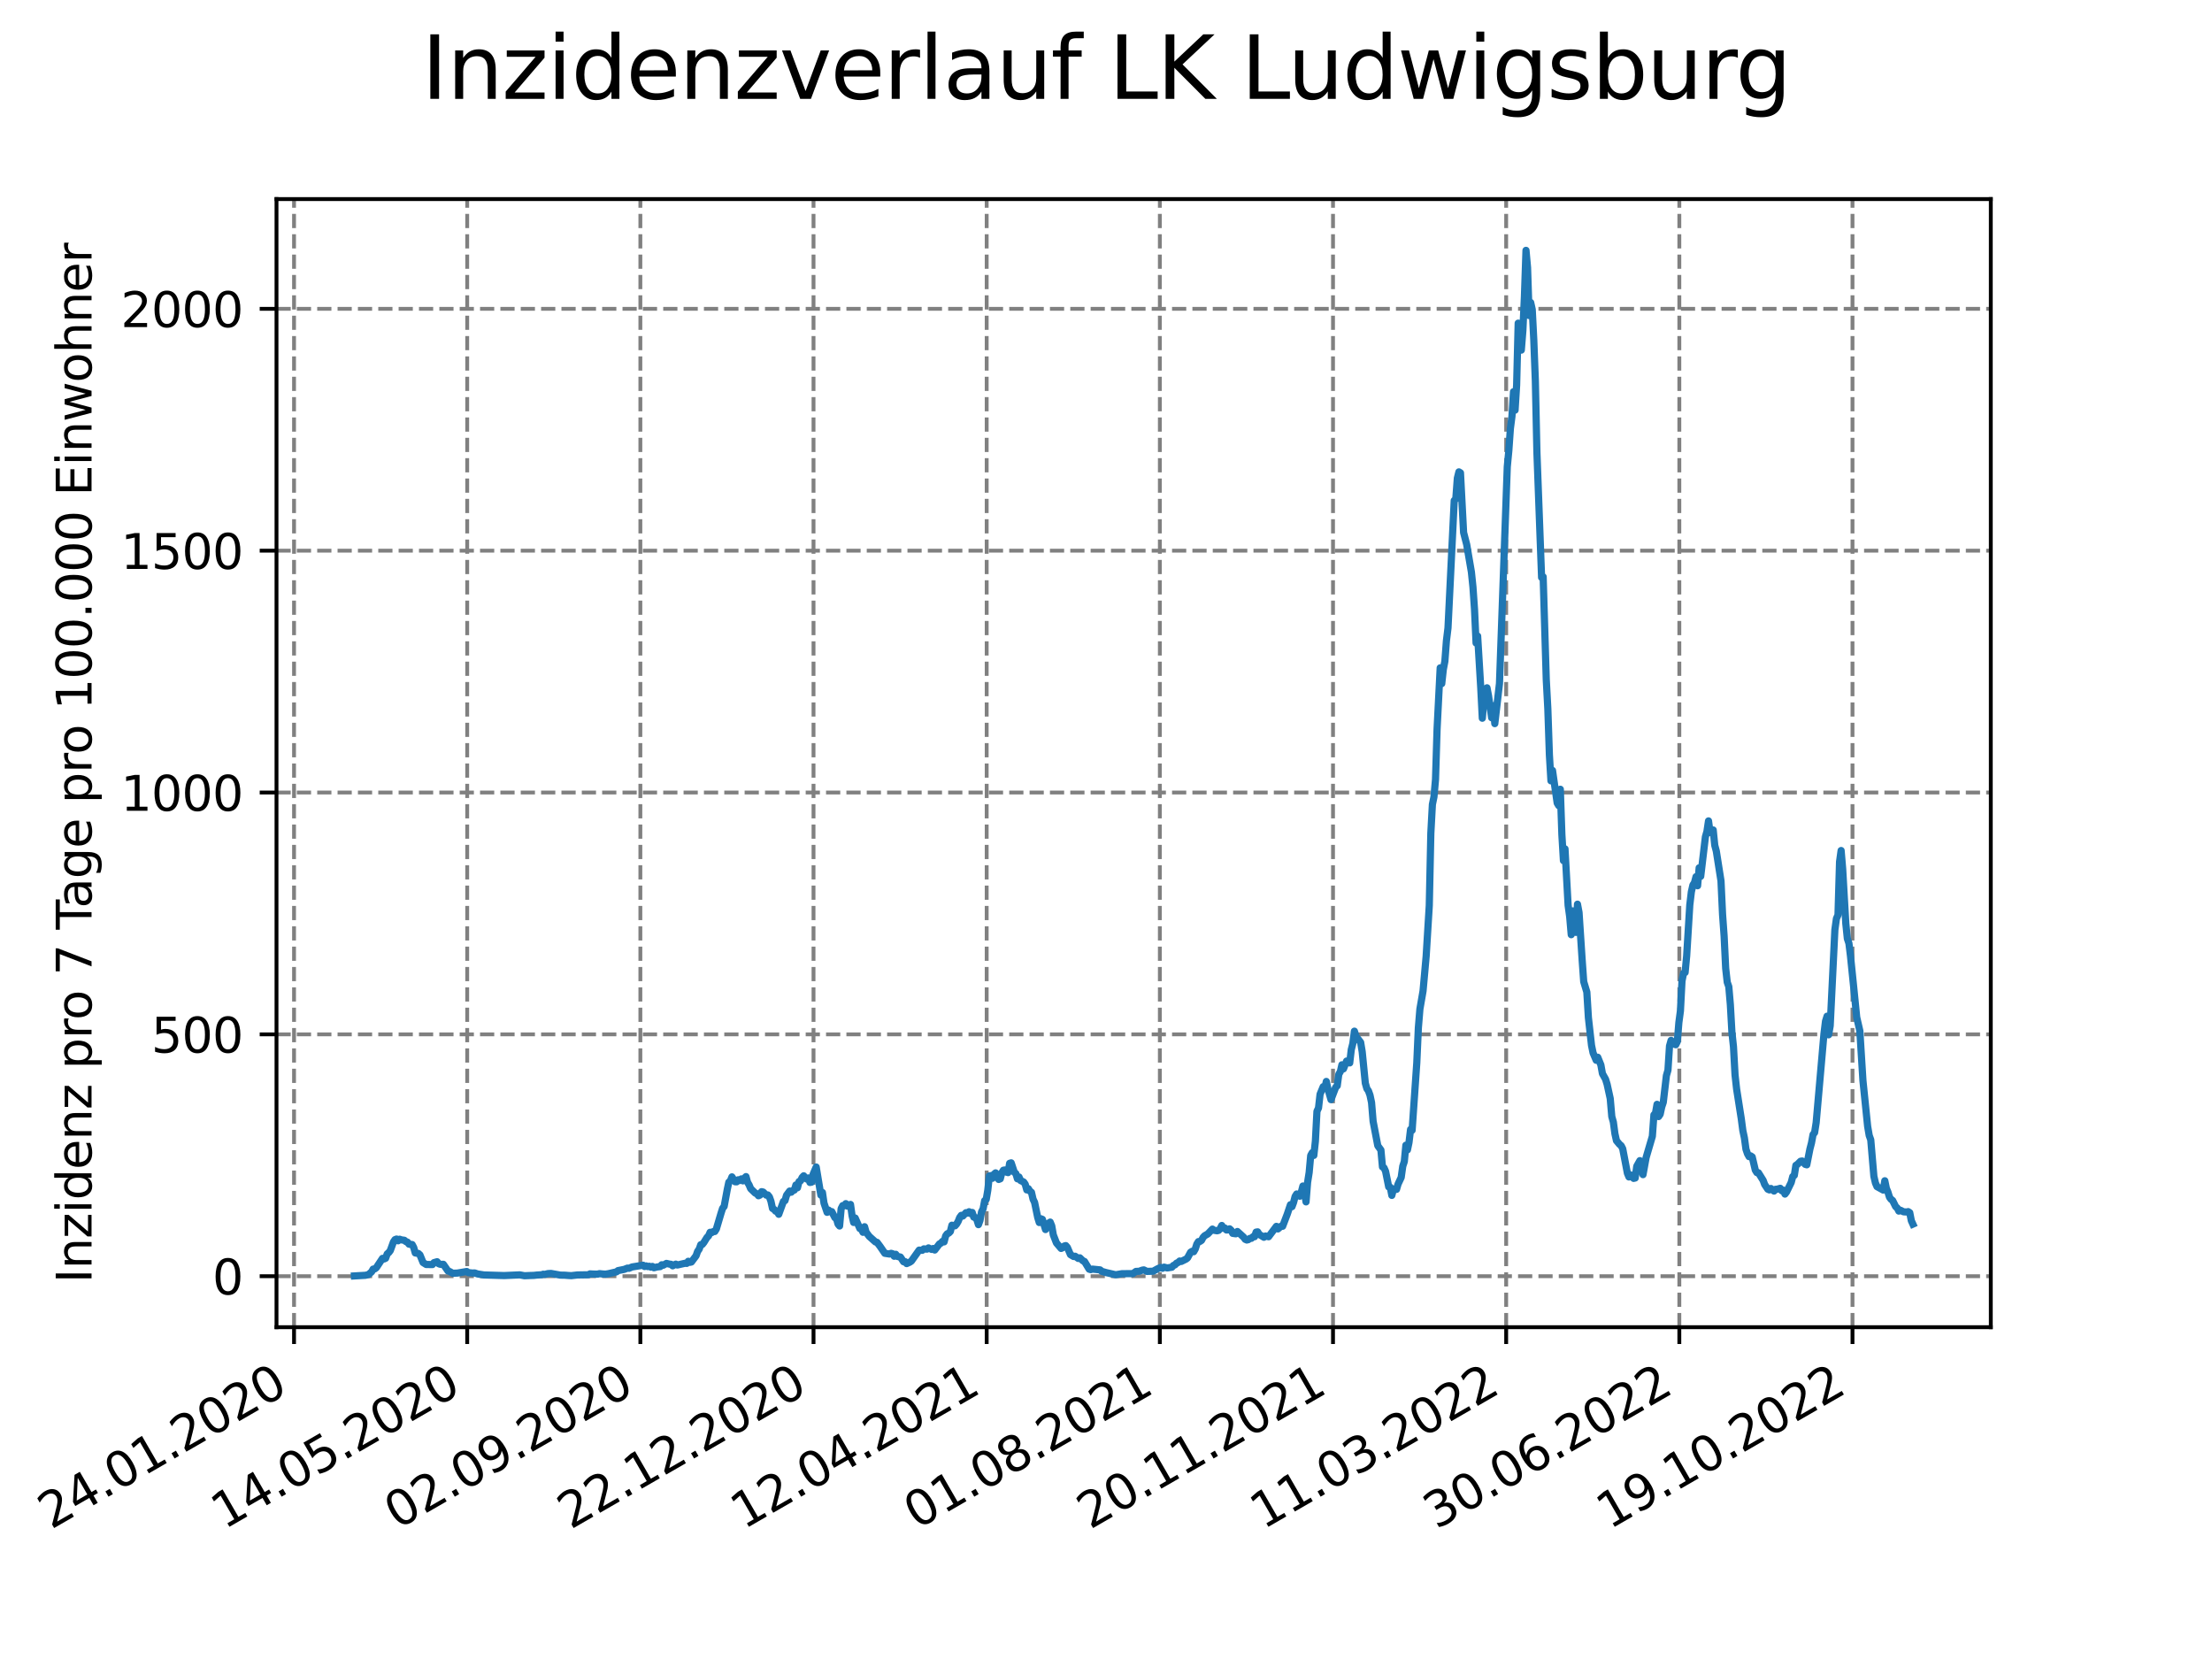 <?xml version="1.0" encoding="utf-8" standalone="no"?>
<!DOCTYPE svg PUBLIC "-//W3C//DTD SVG 1.1//EN"
  "http://www.w3.org/Graphics/SVG/1.1/DTD/svg11.dtd">
<svg xmlns:xlink="http://www.w3.org/1999/xlink" width="460.8pt" height="345.6pt" viewBox="0 0 460.8 345.6" xmlns="http://www.w3.org/2000/svg" version="1.1">
 <defs>
  <style type="text/css">*{stroke-linejoin: round; stroke-linecap: butt}</style>
 </defs>
 <g id="figure_1">
  <g id="patch_1">
   <path d="M 0 345.6 
L 460.8 345.6 
L 460.8 0 
L 0 0 
z
" style="fill: #ffffff"/>
  </g>
  <g id="axes_1">
   <g id="patch_2">
    <path d="M 57.6 276.48 
L 414.72 276.48 
L 414.72 41.472 
L 57.6 41.472 
z
" style="fill: #ffffff"/>
   </g>
   <g id="matplotlib.axis_1">
    <g id="xtick_1">
     <g id="line2d_1">
      <path d="M 61.253 276.48 
L 61.253 41.472 
" clip-path="url(#p7125719700)" style="fill: none; stroke-dasharray: 2.96,1.28; stroke-dashoffset: 0; stroke: #808080; stroke-width: 0.8"/>
     </g>
     <g id="line2d_2">
      <defs>
       <path id="m1870895d19" d="M 0 0 
L 0 3.5 
" style="stroke: #000000; stroke-width: 0.8"/>
      </defs>
      <g>
       <use xlink:href="#m1870895d19" x="61.253" y="276.48" style="stroke: #000000; stroke-width: 0.8"/>
      </g>
     </g>
     <g id="text_1">
      <!-- 24.01.2020 -->
      <g transform="translate(10.628 318.689) rotate(-30) scale(0.1 -0.1)">
       <defs>
        <path id="DejaVuSans-32" d="M 1228 531 
L 3431 531 
L 3431 0 
L 469 0 
L 469 531 
Q 828 903 1448 1529 
Q 2069 2156 2228 2338 
Q 2531 2678 2651 2914 
Q 2772 3150 2772 3378 
Q 2772 3750 2511 3984 
Q 2250 4219 1831 4219 
Q 1534 4219 1204 4116 
Q 875 4013 500 3803 
L 500 4441 
Q 881 4594 1212 4672 
Q 1544 4750 1819 4750 
Q 2544 4750 2975 4387 
Q 3406 4025 3406 3419 
Q 3406 3131 3298 2873 
Q 3191 2616 2906 2266 
Q 2828 2175 2409 1742 
Q 1991 1309 1228 531 
z
" transform="scale(0.016)"/>
        <path id="DejaVuSans-34" d="M 2419 4116 
L 825 1625 
L 2419 1625 
L 2419 4116 
z
M 2253 4666 
L 3047 4666 
L 3047 1625 
L 3713 1625 
L 3713 1100 
L 3047 1100 
L 3047 0 
L 2419 0 
L 2419 1100 
L 313 1100 
L 313 1709 
L 2253 4666 
z
" transform="scale(0.016)"/>
        <path id="DejaVuSans-2e" d="M 684 794 
L 1344 794 
L 1344 0 
L 684 0 
L 684 794 
z
" transform="scale(0.016)"/>
        <path id="DejaVuSans-30" d="M 2034 4250 
Q 1547 4250 1301 3770 
Q 1056 3291 1056 2328 
Q 1056 1369 1301 889 
Q 1547 409 2034 409 
Q 2525 409 2770 889 
Q 3016 1369 3016 2328 
Q 3016 3291 2770 3770 
Q 2525 4250 2034 4250 
z
M 2034 4750 
Q 2819 4750 3233 4129 
Q 3647 3509 3647 2328 
Q 3647 1150 3233 529 
Q 2819 -91 2034 -91 
Q 1250 -91 836 529 
Q 422 1150 422 2328 
Q 422 3509 836 4129 
Q 1250 4750 2034 4750 
z
" transform="scale(0.016)"/>
        <path id="DejaVuSans-31" d="M 794 531 
L 1825 531 
L 1825 4091 
L 703 3866 
L 703 4441 
L 1819 4666 
L 2450 4666 
L 2450 531 
L 3481 531 
L 3481 0 
L 794 0 
L 794 531 
z
" transform="scale(0.016)"/>
       </defs>
       <use xlink:href="#DejaVuSans-32"/>
       <use xlink:href="#DejaVuSans-34" x="63.623"/>
       <use xlink:href="#DejaVuSans-2e" x="127.246"/>
       <use xlink:href="#DejaVuSans-30" x="159.033"/>
       <use xlink:href="#DejaVuSans-31" x="222.656"/>
       <use xlink:href="#DejaVuSans-2e" x="286.279"/>
       <use xlink:href="#DejaVuSans-32" x="318.066"/>
       <use xlink:href="#DejaVuSans-30" x="381.689"/>
       <use xlink:href="#DejaVuSans-32" x="445.312"/>
       <use xlink:href="#DejaVuSans-30" x="508.936"/>
      </g>
     </g>
    </g>
    <g id="xtick_2">
     <g id="line2d_3">
      <path d="M 97.326 276.48 
L 97.326 41.472 
" clip-path="url(#p7125719700)" style="fill: none; stroke-dasharray: 2.96,1.28; stroke-dashoffset: 0; stroke: #808080; stroke-width: 0.8"/>
     </g>
     <g id="line2d_4">
      <g>
       <use xlink:href="#m1870895d19" x="97.326" y="276.48" style="stroke: #000000; stroke-width: 0.8"/>
      </g>
     </g>
     <g id="text_2">
      <!-- 14.05.2020 -->
      <g transform="translate(46.701 318.689) rotate(-30) scale(0.1 -0.1)">
       <defs>
        <path id="DejaVuSans-35" d="M 691 4666 
L 3169 4666 
L 3169 4134 
L 1269 4134 
L 1269 2991 
Q 1406 3038 1543 3061 
Q 1681 3084 1819 3084 
Q 2600 3084 3056 2656 
Q 3513 2228 3513 1497 
Q 3513 744 3044 326 
Q 2575 -91 1722 -91 
Q 1428 -91 1123 -41 
Q 819 9 494 109 
L 494 744 
Q 775 591 1075 516 
Q 1375 441 1709 441 
Q 2250 441 2565 725 
Q 2881 1009 2881 1497 
Q 2881 1984 2565 2268 
Q 2250 2553 1709 2553 
Q 1456 2553 1204 2497 
Q 953 2441 691 2322 
L 691 4666 
z
" transform="scale(0.016)"/>
       </defs>
       <use xlink:href="#DejaVuSans-31"/>
       <use xlink:href="#DejaVuSans-34" x="63.623"/>
       <use xlink:href="#DejaVuSans-2e" x="127.246"/>
       <use xlink:href="#DejaVuSans-30" x="159.033"/>
       <use xlink:href="#DejaVuSans-35" x="222.656"/>
       <use xlink:href="#DejaVuSans-2e" x="286.279"/>
       <use xlink:href="#DejaVuSans-32" x="318.066"/>
       <use xlink:href="#DejaVuSans-30" x="381.689"/>
       <use xlink:href="#DejaVuSans-32" x="445.312"/>
       <use xlink:href="#DejaVuSans-30" x="508.936"/>
      </g>
     </g>
    </g>
    <g id="xtick_3">
     <g id="line2d_5">
      <path d="M 133.399 276.48 
L 133.399 41.472 
" clip-path="url(#p7125719700)" style="fill: none; stroke-dasharray: 2.96,1.28; stroke-dashoffset: 0; stroke: #808080; stroke-width: 0.8"/>
     </g>
     <g id="line2d_6">
      <g>
       <use xlink:href="#m1870895d19" x="133.399" y="276.48" style="stroke: #000000; stroke-width: 0.8"/>
      </g>
     </g>
     <g id="text_3">
      <!-- 02.09.2020 -->
      <g transform="translate(82.774 318.689) rotate(-30) scale(0.1 -0.1)">
       <defs>
        <path id="DejaVuSans-39" d="M 703 97 
L 703 672 
Q 941 559 1184 500 
Q 1428 441 1663 441 
Q 2288 441 2617 861 
Q 2947 1281 2994 2138 
Q 2813 1869 2534 1725 
Q 2256 1581 1919 1581 
Q 1219 1581 811 2004 
Q 403 2428 403 3163 
Q 403 3881 828 4315 
Q 1253 4750 1959 4750 
Q 2769 4750 3195 4129 
Q 3622 3509 3622 2328 
Q 3622 1225 3098 567 
Q 2575 -91 1691 -91 
Q 1453 -91 1209 -44 
Q 966 3 703 97 
z
M 1959 2075 
Q 2384 2075 2632 2365 
Q 2881 2656 2881 3163 
Q 2881 3666 2632 3958 
Q 2384 4250 1959 4250 
Q 1534 4250 1286 3958 
Q 1038 3666 1038 3163 
Q 1038 2656 1286 2365 
Q 1534 2075 1959 2075 
z
" transform="scale(0.016)"/>
       </defs>
       <use xlink:href="#DejaVuSans-30"/>
       <use xlink:href="#DejaVuSans-32" x="63.623"/>
       <use xlink:href="#DejaVuSans-2e" x="127.246"/>
       <use xlink:href="#DejaVuSans-30" x="159.033"/>
       <use xlink:href="#DejaVuSans-39" x="222.656"/>
       <use xlink:href="#DejaVuSans-2e" x="286.279"/>
       <use xlink:href="#DejaVuSans-32" x="318.066"/>
       <use xlink:href="#DejaVuSans-30" x="381.689"/>
       <use xlink:href="#DejaVuSans-32" x="445.312"/>
       <use xlink:href="#DejaVuSans-30" x="508.936"/>
      </g>
     </g>
    </g>
    <g id="xtick_4">
     <g id="line2d_7">
      <path d="M 169.471 276.48 
L 169.471 41.472 
" clip-path="url(#p7125719700)" style="fill: none; stroke-dasharray: 2.96,1.28; stroke-dashoffset: 0; stroke: #808080; stroke-width: 0.8"/>
     </g>
     <g id="line2d_8">
      <g>
       <use xlink:href="#m1870895d19" x="169.471" y="276.48" style="stroke: #000000; stroke-width: 0.8"/>
      </g>
     </g>
     <g id="text_4">
      <!-- 22.12.2020 -->
      <g transform="translate(118.846 318.689) rotate(-30) scale(0.1 -0.1)">
       <use xlink:href="#DejaVuSans-32"/>
       <use xlink:href="#DejaVuSans-32" x="63.623"/>
       <use xlink:href="#DejaVuSans-2e" x="127.246"/>
       <use xlink:href="#DejaVuSans-31" x="159.033"/>
       <use xlink:href="#DejaVuSans-32" x="222.656"/>
       <use xlink:href="#DejaVuSans-2e" x="286.279"/>
       <use xlink:href="#DejaVuSans-32" x="318.066"/>
       <use xlink:href="#DejaVuSans-30" x="381.689"/>
       <use xlink:href="#DejaVuSans-32" x="445.312"/>
       <use xlink:href="#DejaVuSans-30" x="508.936"/>
      </g>
     </g>
    </g>
    <g id="xtick_5">
     <g id="line2d_9">
      <path d="M 205.544 276.48 
L 205.544 41.472 
" clip-path="url(#p7125719700)" style="fill: none; stroke-dasharray: 2.96,1.28; stroke-dashoffset: 0; stroke: #808080; stroke-width: 0.8"/>
     </g>
     <g id="line2d_10">
      <g>
       <use xlink:href="#m1870895d19" x="205.544" y="276.48" style="stroke: #000000; stroke-width: 0.8"/>
      </g>
     </g>
     <g id="text_5">
      <!-- 12.04.2021 -->
      <g transform="translate(154.919 318.689) rotate(-30) scale(0.1 -0.1)">
       <use xlink:href="#DejaVuSans-31"/>
       <use xlink:href="#DejaVuSans-32" x="63.623"/>
       <use xlink:href="#DejaVuSans-2e" x="127.246"/>
       <use xlink:href="#DejaVuSans-30" x="159.033"/>
       <use xlink:href="#DejaVuSans-34" x="222.656"/>
       <use xlink:href="#DejaVuSans-2e" x="286.279"/>
       <use xlink:href="#DejaVuSans-32" x="318.066"/>
       <use xlink:href="#DejaVuSans-30" x="381.689"/>
       <use xlink:href="#DejaVuSans-32" x="445.312"/>
       <use xlink:href="#DejaVuSans-31" x="508.936"/>
      </g>
     </g>
    </g>
    <g id="xtick_6">
     <g id="line2d_11">
      <path d="M 241.617 276.48 
L 241.617 41.472 
" clip-path="url(#p7125719700)" style="fill: none; stroke-dasharray: 2.96,1.28; stroke-dashoffset: 0; stroke: #808080; stroke-width: 0.8"/>
     </g>
     <g id="line2d_12">
      <g>
       <use xlink:href="#m1870895d19" x="241.617" y="276.48" style="stroke: #000000; stroke-width: 0.8"/>
      </g>
     </g>
     <g id="text_6">
      <!-- 01.08.2021 -->
      <g transform="translate(190.992 318.689) rotate(-30) scale(0.1 -0.1)">
       <defs>
        <path id="DejaVuSans-38" d="M 2034 2216 
Q 1584 2216 1326 1975 
Q 1069 1734 1069 1313 
Q 1069 891 1326 650 
Q 1584 409 2034 409 
Q 2484 409 2743 651 
Q 3003 894 3003 1313 
Q 3003 1734 2745 1975 
Q 2488 2216 2034 2216 
z
M 1403 2484 
Q 997 2584 770 2862 
Q 544 3141 544 3541 
Q 544 4100 942 4425 
Q 1341 4750 2034 4750 
Q 2731 4750 3128 4425 
Q 3525 4100 3525 3541 
Q 3525 3141 3298 2862 
Q 3072 2584 2669 2484 
Q 3125 2378 3379 2068 
Q 3634 1759 3634 1313 
Q 3634 634 3220 271 
Q 2806 -91 2034 -91 
Q 1263 -91 848 271 
Q 434 634 434 1313 
Q 434 1759 690 2068 
Q 947 2378 1403 2484 
z
M 1172 3481 
Q 1172 3119 1398 2916 
Q 1625 2713 2034 2713 
Q 2441 2713 2670 2916 
Q 2900 3119 2900 3481 
Q 2900 3844 2670 4047 
Q 2441 4250 2034 4250 
Q 1625 4250 1398 4047 
Q 1172 3844 1172 3481 
z
" transform="scale(0.016)"/>
       </defs>
       <use xlink:href="#DejaVuSans-30"/>
       <use xlink:href="#DejaVuSans-31" x="63.623"/>
       <use xlink:href="#DejaVuSans-2e" x="127.246"/>
       <use xlink:href="#DejaVuSans-30" x="159.033"/>
       <use xlink:href="#DejaVuSans-38" x="222.656"/>
       <use xlink:href="#DejaVuSans-2e" x="286.279"/>
       <use xlink:href="#DejaVuSans-32" x="318.066"/>
       <use xlink:href="#DejaVuSans-30" x="381.689"/>
       <use xlink:href="#DejaVuSans-32" x="445.312"/>
       <use xlink:href="#DejaVuSans-31" x="508.936"/>
      </g>
     </g>
    </g>
    <g id="xtick_7">
     <g id="line2d_13">
      <path d="M 277.69 276.48 
L 277.69 41.472 
" clip-path="url(#p7125719700)" style="fill: none; stroke-dasharray: 2.96,1.28; stroke-dashoffset: 0; stroke: #808080; stroke-width: 0.8"/>
     </g>
     <g id="line2d_14">
      <g>
       <use xlink:href="#m1870895d19" x="277.69" y="276.48" style="stroke: #000000; stroke-width: 0.8"/>
      </g>
     </g>
     <g id="text_7">
      <!-- 20.11.2021 -->
      <g transform="translate(227.064 318.689) rotate(-30) scale(0.1 -0.1)">
       <use xlink:href="#DejaVuSans-32"/>
       <use xlink:href="#DejaVuSans-30" x="63.623"/>
       <use xlink:href="#DejaVuSans-2e" x="127.246"/>
       <use xlink:href="#DejaVuSans-31" x="159.033"/>
       <use xlink:href="#DejaVuSans-31" x="222.656"/>
       <use xlink:href="#DejaVuSans-2e" x="286.279"/>
       <use xlink:href="#DejaVuSans-32" x="318.066"/>
       <use xlink:href="#DejaVuSans-30" x="381.689"/>
       <use xlink:href="#DejaVuSans-32" x="445.312"/>
       <use xlink:href="#DejaVuSans-31" x="508.936"/>
      </g>
     </g>
    </g>
    <g id="xtick_8">
     <g id="line2d_15">
      <path d="M 313.762 276.48 
L 313.762 41.472 
" clip-path="url(#p7125719700)" style="fill: none; stroke-dasharray: 2.96,1.28; stroke-dashoffset: 0; stroke: #808080; stroke-width: 0.8"/>
     </g>
     <g id="line2d_16">
      <g>
       <use xlink:href="#m1870895d19" x="313.762" y="276.48" style="stroke: #000000; stroke-width: 0.8"/>
      </g>
     </g>
     <g id="text_8">
      <!-- 11.03.2022 -->
      <g transform="translate(263.137 318.689) rotate(-30) scale(0.1 -0.1)">
       <defs>
        <path id="DejaVuSans-33" d="M 2597 2516 
Q 3050 2419 3304 2112 
Q 3559 1806 3559 1356 
Q 3559 666 3084 287 
Q 2609 -91 1734 -91 
Q 1441 -91 1130 -33 
Q 819 25 488 141 
L 488 750 
Q 750 597 1062 519 
Q 1375 441 1716 441 
Q 2309 441 2620 675 
Q 2931 909 2931 1356 
Q 2931 1769 2642 2001 
Q 2353 2234 1838 2234 
L 1294 2234 
L 1294 2753 
L 1863 2753 
Q 2328 2753 2575 2939 
Q 2822 3125 2822 3475 
Q 2822 3834 2567 4026 
Q 2313 4219 1838 4219 
Q 1578 4219 1281 4162 
Q 984 4106 628 3988 
L 628 4550 
Q 988 4650 1302 4700 
Q 1616 4750 1894 4750 
Q 2613 4750 3031 4423 
Q 3450 4097 3450 3541 
Q 3450 3153 3228 2886 
Q 3006 2619 2597 2516 
z
" transform="scale(0.016)"/>
       </defs>
       <use xlink:href="#DejaVuSans-31"/>
       <use xlink:href="#DejaVuSans-31" x="63.623"/>
       <use xlink:href="#DejaVuSans-2e" x="127.246"/>
       <use xlink:href="#DejaVuSans-30" x="159.033"/>
       <use xlink:href="#DejaVuSans-33" x="222.656"/>
       <use xlink:href="#DejaVuSans-2e" x="286.279"/>
       <use xlink:href="#DejaVuSans-32" x="318.066"/>
       <use xlink:href="#DejaVuSans-30" x="381.689"/>
       <use xlink:href="#DejaVuSans-32" x="445.312"/>
       <use xlink:href="#DejaVuSans-32" x="508.936"/>
      </g>
     </g>
    </g>
    <g id="xtick_9">
     <g id="line2d_17">
      <path d="M 349.835 276.48 
L 349.835 41.472 
" clip-path="url(#p7125719700)" style="fill: none; stroke-dasharray: 2.96,1.28; stroke-dashoffset: 0; stroke: #808080; stroke-width: 0.8"/>
     </g>
     <g id="line2d_18">
      <g>
       <use xlink:href="#m1870895d19" x="349.835" y="276.48" style="stroke: #000000; stroke-width: 0.8"/>
      </g>
     </g>
     <g id="text_9">
      <!-- 30.06.2022 -->
      <g transform="translate(299.21 318.689) rotate(-30) scale(0.1 -0.1)">
       <defs>
        <path id="DejaVuSans-36" d="M 2113 2584 
Q 1688 2584 1439 2293 
Q 1191 2003 1191 1497 
Q 1191 994 1439 701 
Q 1688 409 2113 409 
Q 2538 409 2786 701 
Q 3034 994 3034 1497 
Q 3034 2003 2786 2293 
Q 2538 2584 2113 2584 
z
M 3366 4563 
L 3366 3988 
Q 3128 4100 2886 4159 
Q 2644 4219 2406 4219 
Q 1781 4219 1451 3797 
Q 1122 3375 1075 2522 
Q 1259 2794 1537 2939 
Q 1816 3084 2150 3084 
Q 2853 3084 3261 2657 
Q 3669 2231 3669 1497 
Q 3669 778 3244 343 
Q 2819 -91 2113 -91 
Q 1303 -91 875 529 
Q 447 1150 447 2328 
Q 447 3434 972 4092 
Q 1497 4750 2381 4750 
Q 2619 4750 2861 4703 
Q 3103 4656 3366 4563 
z
" transform="scale(0.016)"/>
       </defs>
       <use xlink:href="#DejaVuSans-33"/>
       <use xlink:href="#DejaVuSans-30" x="63.623"/>
       <use xlink:href="#DejaVuSans-2e" x="127.246"/>
       <use xlink:href="#DejaVuSans-30" x="159.033"/>
       <use xlink:href="#DejaVuSans-36" x="222.656"/>
       <use xlink:href="#DejaVuSans-2e" x="286.279"/>
       <use xlink:href="#DejaVuSans-32" x="318.066"/>
       <use xlink:href="#DejaVuSans-30" x="381.689"/>
       <use xlink:href="#DejaVuSans-32" x="445.312"/>
       <use xlink:href="#DejaVuSans-32" x="508.936"/>
      </g>
     </g>
    </g>
    <g id="xtick_10">
     <g id="line2d_19">
      <path d="M 385.908 276.48 
L 385.908 41.472 
" clip-path="url(#p7125719700)" style="fill: none; stroke-dasharray: 2.96,1.28; stroke-dashoffset: 0; stroke: #808080; stroke-width: 0.8"/>
     </g>
     <g id="line2d_20">
      <g>
       <use xlink:href="#m1870895d19" x="385.908" y="276.48" style="stroke: #000000; stroke-width: 0.8"/>
      </g>
     </g>
     <g id="text_10">
      <!-- 19.10.2022 -->
      <g transform="translate(335.283 318.689) rotate(-30) scale(0.1 -0.1)">
       <use xlink:href="#DejaVuSans-31"/>
       <use xlink:href="#DejaVuSans-39" x="63.623"/>
       <use xlink:href="#DejaVuSans-2e" x="127.246"/>
       <use xlink:href="#DejaVuSans-31" x="159.033"/>
       <use xlink:href="#DejaVuSans-30" x="222.656"/>
       <use xlink:href="#DejaVuSans-2e" x="286.279"/>
       <use xlink:href="#DejaVuSans-32" x="318.066"/>
       <use xlink:href="#DejaVuSans-30" x="381.689"/>
       <use xlink:href="#DejaVuSans-32" x="445.312"/>
       <use xlink:href="#DejaVuSans-32" x="508.936"/>
      </g>
     </g>
    </g>
   </g>
   <g id="matplotlib.axis_2">
    <g id="ytick_1">
     <g id="line2d_21">
      <path d="M 57.6 265.853 
L 414.72 265.853 
" clip-path="url(#p7125719700)" style="fill: none; stroke-dasharray: 2.96,1.28; stroke-dashoffset: 0; stroke: #808080; stroke-width: 0.8"/>
     </g>
     <g id="line2d_22">
      <defs>
       <path id="m4f93c66d20" d="M 0 0 
L -3.5 0 
" style="stroke: #000000; stroke-width: 0.8"/>
      </defs>
      <g>
       <use xlink:href="#m4f93c66d20" x="57.6" y="265.853" style="stroke: #000000; stroke-width: 0.8"/>
      </g>
     </g>
     <g id="text_11">
      <!-- 0 -->
      <g transform="translate(44.237 269.652) scale(0.1 -0.1)">
       <use xlink:href="#DejaVuSans-30"/>
      </g>
     </g>
    </g>
    <g id="ytick_2">
     <g id="line2d_23">
      <path d="M 57.6 215.474 
L 414.72 215.474 
" clip-path="url(#p7125719700)" style="fill: none; stroke-dasharray: 2.96,1.28; stroke-dashoffset: 0; stroke: #808080; stroke-width: 0.8"/>
     </g>
     <g id="line2d_24">
      <g>
       <use xlink:href="#m4f93c66d20" x="57.6" y="215.474" style="stroke: #000000; stroke-width: 0.8"/>
      </g>
     </g>
     <g id="text_12">
      <!-- 500 -->
      <g transform="translate(31.512 219.274) scale(0.1 -0.1)">
       <use xlink:href="#DejaVuSans-35"/>
       <use xlink:href="#DejaVuSans-30" x="63.623"/>
       <use xlink:href="#DejaVuSans-30" x="127.246"/>
      </g>
     </g>
    </g>
    <g id="ytick_3">
     <g id="line2d_25">
      <path d="M 57.6 165.096 
L 414.72 165.096 
" clip-path="url(#p7125719700)" style="fill: none; stroke-dasharray: 2.96,1.28; stroke-dashoffset: 0; stroke: #808080; stroke-width: 0.8"/>
     </g>
     <g id="line2d_26">
      <g>
       <use xlink:href="#m4f93c66d20" x="57.6" y="165.096" style="stroke: #000000; stroke-width: 0.8"/>
      </g>
     </g>
     <g id="text_13">
      <!-- 1000 -->
      <g transform="translate(25.15 168.895) scale(0.1 -0.1)">
       <use xlink:href="#DejaVuSans-31"/>
       <use xlink:href="#DejaVuSans-30" x="63.623"/>
       <use xlink:href="#DejaVuSans-30" x="127.246"/>
       <use xlink:href="#DejaVuSans-30" x="190.869"/>
      </g>
     </g>
    </g>
    <g id="ytick_4">
     <g id="line2d_27">
      <path d="M 57.6 114.717 
L 414.72 114.717 
" clip-path="url(#p7125719700)" style="fill: none; stroke-dasharray: 2.96,1.28; stroke-dashoffset: 0; stroke: #808080; stroke-width: 0.8"/>
     </g>
     <g id="line2d_28">
      <g>
       <use xlink:href="#m4f93c66d20" x="57.6" y="114.717" style="stroke: #000000; stroke-width: 0.8"/>
      </g>
     </g>
     <g id="text_14">
      <!-- 1500 -->
      <g transform="translate(25.15 118.516) scale(0.1 -0.1)">
       <use xlink:href="#DejaVuSans-31"/>
       <use xlink:href="#DejaVuSans-35" x="63.623"/>
       <use xlink:href="#DejaVuSans-30" x="127.246"/>
       <use xlink:href="#DejaVuSans-30" x="190.869"/>
      </g>
     </g>
    </g>
    <g id="ytick_5">
     <g id="line2d_29">
      <path d="M 57.6 64.338 
L 414.72 64.338 
" clip-path="url(#p7125719700)" style="fill: none; stroke-dasharray: 2.96,1.28; stroke-dashoffset: 0; stroke: #808080; stroke-width: 0.8"/>
     </g>
     <g id="line2d_30">
      <g>
       <use xlink:href="#m4f93c66d20" x="57.6" y="64.338" style="stroke: #000000; stroke-width: 0.8"/>
      </g>
     </g>
     <g id="text_15">
      <!-- 2000 -->
      <g transform="translate(25.15 68.137) scale(0.1 -0.1)">
       <use xlink:href="#DejaVuSans-32"/>
       <use xlink:href="#DejaVuSans-30" x="63.623"/>
       <use xlink:href="#DejaVuSans-30" x="127.246"/>
       <use xlink:href="#DejaVuSans-30" x="190.869"/>
      </g>
     </g>
    </g>
    <g id="text_16">
     <!-- Inzidenz pro 7 Tage pro 100.000 Einwohner -->
     <g transform="translate(19.07 267.301) rotate(-90) scale(0.1 -0.1)">
      <defs>
       <path id="DejaVuSans-49" d="M 628 4666 
L 1259 4666 
L 1259 0 
L 628 0 
L 628 4666 
z
" transform="scale(0.016)"/>
       <path id="DejaVuSans-6e" d="M 3513 2113 
L 3513 0 
L 2938 0 
L 2938 2094 
Q 2938 2591 2744 2837 
Q 2550 3084 2163 3084 
Q 1697 3084 1428 2787 
Q 1159 2491 1159 1978 
L 1159 0 
L 581 0 
L 581 3500 
L 1159 3500 
L 1159 2956 
Q 1366 3272 1645 3428 
Q 1925 3584 2291 3584 
Q 2894 3584 3203 3211 
Q 3513 2838 3513 2113 
z
" transform="scale(0.016)"/>
       <path id="DejaVuSans-7a" d="M 353 3500 
L 3084 3500 
L 3084 2975 
L 922 459 
L 3084 459 
L 3084 0 
L 275 0 
L 275 525 
L 2438 3041 
L 353 3041 
L 353 3500 
z
" transform="scale(0.016)"/>
       <path id="DejaVuSans-69" d="M 603 3500 
L 1178 3500 
L 1178 0 
L 603 0 
L 603 3500 
z
M 603 4863 
L 1178 4863 
L 1178 4134 
L 603 4134 
L 603 4863 
z
" transform="scale(0.016)"/>
       <path id="DejaVuSans-64" d="M 2906 2969 
L 2906 4863 
L 3481 4863 
L 3481 0 
L 2906 0 
L 2906 525 
Q 2725 213 2448 61 
Q 2172 -91 1784 -91 
Q 1150 -91 751 415 
Q 353 922 353 1747 
Q 353 2572 751 3078 
Q 1150 3584 1784 3584 
Q 2172 3584 2448 3432 
Q 2725 3281 2906 2969 
z
M 947 1747 
Q 947 1113 1208 752 
Q 1469 391 1925 391 
Q 2381 391 2643 752 
Q 2906 1113 2906 1747 
Q 2906 2381 2643 2742 
Q 2381 3103 1925 3103 
Q 1469 3103 1208 2742 
Q 947 2381 947 1747 
z
" transform="scale(0.016)"/>
       <path id="DejaVuSans-65" d="M 3597 1894 
L 3597 1613 
L 953 1613 
Q 991 1019 1311 708 
Q 1631 397 2203 397 
Q 2534 397 2845 478 
Q 3156 559 3463 722 
L 3463 178 
Q 3153 47 2828 -22 
Q 2503 -91 2169 -91 
Q 1331 -91 842 396 
Q 353 884 353 1716 
Q 353 2575 817 3079 
Q 1281 3584 2069 3584 
Q 2775 3584 3186 3129 
Q 3597 2675 3597 1894 
z
M 3022 2063 
Q 3016 2534 2758 2815 
Q 2500 3097 2075 3097 
Q 1594 3097 1305 2825 
Q 1016 2553 972 2059 
L 3022 2063 
z
" transform="scale(0.016)"/>
       <path id="DejaVuSans-20" transform="scale(0.016)"/>
       <path id="DejaVuSans-70" d="M 1159 525 
L 1159 -1331 
L 581 -1331 
L 581 3500 
L 1159 3500 
L 1159 2969 
Q 1341 3281 1617 3432 
Q 1894 3584 2278 3584 
Q 2916 3584 3314 3078 
Q 3713 2572 3713 1747 
Q 3713 922 3314 415 
Q 2916 -91 2278 -91 
Q 1894 -91 1617 61 
Q 1341 213 1159 525 
z
M 3116 1747 
Q 3116 2381 2855 2742 
Q 2594 3103 2138 3103 
Q 1681 3103 1420 2742 
Q 1159 2381 1159 1747 
Q 1159 1113 1420 752 
Q 1681 391 2138 391 
Q 2594 391 2855 752 
Q 3116 1113 3116 1747 
z
" transform="scale(0.016)"/>
       <path id="DejaVuSans-72" d="M 2631 2963 
Q 2534 3019 2420 3045 
Q 2306 3072 2169 3072 
Q 1681 3072 1420 2755 
Q 1159 2438 1159 1844 
L 1159 0 
L 581 0 
L 581 3500 
L 1159 3500 
L 1159 2956 
Q 1341 3275 1631 3429 
Q 1922 3584 2338 3584 
Q 2397 3584 2469 3576 
Q 2541 3569 2628 3553 
L 2631 2963 
z
" transform="scale(0.016)"/>
       <path id="DejaVuSans-6f" d="M 1959 3097 
Q 1497 3097 1228 2736 
Q 959 2375 959 1747 
Q 959 1119 1226 758 
Q 1494 397 1959 397 
Q 2419 397 2687 759 
Q 2956 1122 2956 1747 
Q 2956 2369 2687 2733 
Q 2419 3097 1959 3097 
z
M 1959 3584 
Q 2709 3584 3137 3096 
Q 3566 2609 3566 1747 
Q 3566 888 3137 398 
Q 2709 -91 1959 -91 
Q 1206 -91 779 398 
Q 353 888 353 1747 
Q 353 2609 779 3096 
Q 1206 3584 1959 3584 
z
" transform="scale(0.016)"/>
       <path id="DejaVuSans-37" d="M 525 4666 
L 3525 4666 
L 3525 4397 
L 1831 0 
L 1172 0 
L 2766 4134 
L 525 4134 
L 525 4666 
z
" transform="scale(0.016)"/>
       <path id="DejaVuSans-54" d="M -19 4666 
L 3928 4666 
L 3928 4134 
L 2272 4134 
L 2272 0 
L 1638 0 
L 1638 4134 
L -19 4134 
L -19 4666 
z
" transform="scale(0.016)"/>
       <path id="DejaVuSans-61" d="M 2194 1759 
Q 1497 1759 1228 1600 
Q 959 1441 959 1056 
Q 959 750 1161 570 
Q 1363 391 1709 391 
Q 2188 391 2477 730 
Q 2766 1069 2766 1631 
L 2766 1759 
L 2194 1759 
z
M 3341 1997 
L 3341 0 
L 2766 0 
L 2766 531 
Q 2569 213 2275 61 
Q 1981 -91 1556 -91 
Q 1019 -91 701 211 
Q 384 513 384 1019 
Q 384 1609 779 1909 
Q 1175 2209 1959 2209 
L 2766 2209 
L 2766 2266 
Q 2766 2663 2505 2880 
Q 2244 3097 1772 3097 
Q 1472 3097 1187 3025 
Q 903 2953 641 2809 
L 641 3341 
Q 956 3463 1253 3523 
Q 1550 3584 1831 3584 
Q 2591 3584 2966 3190 
Q 3341 2797 3341 1997 
z
" transform="scale(0.016)"/>
       <path id="DejaVuSans-67" d="M 2906 1791 
Q 2906 2416 2648 2759 
Q 2391 3103 1925 3103 
Q 1463 3103 1205 2759 
Q 947 2416 947 1791 
Q 947 1169 1205 825 
Q 1463 481 1925 481 
Q 2391 481 2648 825 
Q 2906 1169 2906 1791 
z
M 3481 434 
Q 3481 -459 3084 -895 
Q 2688 -1331 1869 -1331 
Q 1566 -1331 1297 -1286 
Q 1028 -1241 775 -1147 
L 775 -588 
Q 1028 -725 1275 -790 
Q 1522 -856 1778 -856 
Q 2344 -856 2625 -561 
Q 2906 -266 2906 331 
L 2906 616 
Q 2728 306 2450 153 
Q 2172 0 1784 0 
Q 1141 0 747 490 
Q 353 981 353 1791 
Q 353 2603 747 3093 
Q 1141 3584 1784 3584 
Q 2172 3584 2450 3431 
Q 2728 3278 2906 2969 
L 2906 3500 
L 3481 3500 
L 3481 434 
z
" transform="scale(0.016)"/>
       <path id="DejaVuSans-45" d="M 628 4666 
L 3578 4666 
L 3578 4134 
L 1259 4134 
L 1259 2753 
L 3481 2753 
L 3481 2222 
L 1259 2222 
L 1259 531 
L 3634 531 
L 3634 0 
L 628 0 
L 628 4666 
z
" transform="scale(0.016)"/>
       <path id="DejaVuSans-77" d="M 269 3500 
L 844 3500 
L 1563 769 
L 2278 3500 
L 2956 3500 
L 3675 769 
L 4391 3500 
L 4966 3500 
L 4050 0 
L 3372 0 
L 2619 2869 
L 1863 0 
L 1184 0 
L 269 3500 
z
" transform="scale(0.016)"/>
       <path id="DejaVuSans-68" d="M 3513 2113 
L 3513 0 
L 2938 0 
L 2938 2094 
Q 2938 2591 2744 2837 
Q 2550 3084 2163 3084 
Q 1697 3084 1428 2787 
Q 1159 2491 1159 1978 
L 1159 0 
L 581 0 
L 581 4863 
L 1159 4863 
L 1159 2956 
Q 1366 3272 1645 3428 
Q 1925 3584 2291 3584 
Q 2894 3584 3203 3211 
Q 3513 2838 3513 2113 
z
" transform="scale(0.016)"/>
      </defs>
      <use xlink:href="#DejaVuSans-49"/>
      <use xlink:href="#DejaVuSans-6e" x="29.492"/>
      <use xlink:href="#DejaVuSans-7a" x="92.871"/>
      <use xlink:href="#DejaVuSans-69" x="145.361"/>
      <use xlink:href="#DejaVuSans-64" x="173.145"/>
      <use xlink:href="#DejaVuSans-65" x="236.621"/>
      <use xlink:href="#DejaVuSans-6e" x="298.145"/>
      <use xlink:href="#DejaVuSans-7a" x="361.523"/>
      <use xlink:href="#DejaVuSans-20" x="414.014"/>
      <use xlink:href="#DejaVuSans-70" x="445.801"/>
      <use xlink:href="#DejaVuSans-72" x="509.277"/>
      <use xlink:href="#DejaVuSans-6f" x="548.141"/>
      <use xlink:href="#DejaVuSans-20" x="609.322"/>
      <use xlink:href="#DejaVuSans-37" x="641.109"/>
      <use xlink:href="#DejaVuSans-20" x="704.732"/>
      <use xlink:href="#DejaVuSans-54" x="736.52"/>
      <use xlink:href="#DejaVuSans-61" x="781.104"/>
      <use xlink:href="#DejaVuSans-67" x="842.383"/>
      <use xlink:href="#DejaVuSans-65" x="905.859"/>
      <use xlink:href="#DejaVuSans-20" x="967.383"/>
      <use xlink:href="#DejaVuSans-70" x="999.17"/>
      <use xlink:href="#DejaVuSans-72" x="1062.646"/>
      <use xlink:href="#DejaVuSans-6f" x="1101.51"/>
      <use xlink:href="#DejaVuSans-20" x="1162.691"/>
      <use xlink:href="#DejaVuSans-31" x="1194.479"/>
      <use xlink:href="#DejaVuSans-30" x="1258.102"/>
      <use xlink:href="#DejaVuSans-30" x="1321.725"/>
      <use xlink:href="#DejaVuSans-2e" x="1385.348"/>
      <use xlink:href="#DejaVuSans-30" x="1417.135"/>
      <use xlink:href="#DejaVuSans-30" x="1480.758"/>
      <use xlink:href="#DejaVuSans-30" x="1544.381"/>
      <use xlink:href="#DejaVuSans-20" x="1608.004"/>
      <use xlink:href="#DejaVuSans-45" x="1639.791"/>
      <use xlink:href="#DejaVuSans-69" x="1702.975"/>
      <use xlink:href="#DejaVuSans-6e" x="1730.758"/>
      <use xlink:href="#DejaVuSans-77" x="1794.137"/>
      <use xlink:href="#DejaVuSans-6f" x="1875.924"/>
      <use xlink:href="#DejaVuSans-68" x="1937.105"/>
      <use xlink:href="#DejaVuSans-6e" x="2000.484"/>
      <use xlink:href="#DejaVuSans-65" x="2063.863"/>
      <use xlink:href="#DejaVuSans-72" x="2125.387"/>
     </g>
    </g>
   </g>
   <g id="line2d_31">
    <path d="M 73.833 265.798 
L 75.133 265.724 
L 76.108 265.669 
L 76.758 265.521 
L 77.408 264.948 
L 77.732 264.375 
L 78.057 264.338 
L 78.382 264.098 
L 79.682 262.14 
L 80.007 262.269 
L 80.332 262.122 
L 80.657 261.216 
L 80.982 260.939 
L 81.307 260.514 
L 81.957 258.723 
L 82.282 258.242 
L 82.607 258.113 
L 82.932 258.482 
L 83.257 258.15 
L 83.582 258.279 
L 84.232 258.372 
L 84.557 258.649 
L 84.882 258.759 
L 85.207 259.184 
L 85.857 259.258 
L 86.182 259.868 
L 86.507 261.013 
L 87.157 261.124 
L 87.482 261.42 
L 88.132 263.008 
L 88.782 263.415 
L 90.082 263.433 
L 90.407 263.027 
L 91.057 262.842 
L 91.382 263.249 
L 91.707 263.378 
L 92.357 263.378 
L 93.331 264.782 
L 93.656 264.874 
L 94.306 265.244 
L 95.281 265.207 
L 97.231 264.874 
L 97.556 265.114 
L 98.531 265.207 
L 98.856 265.17 
L 99.506 265.391 
L 100.806 265.595 
L 105.031 265.724 
L 108.281 265.576 
L 109.255 265.761 
L 110.555 265.705 
L 111.205 265.687 
L 111.855 265.613 
L 112.83 265.558 
L 113.155 265.447 
L 113.48 265.484 
L 114.13 265.318 
L 114.78 265.281 
L 116.73 265.632 
L 117.705 265.65 
L 118.355 265.705 
L 119.005 265.742 
L 120.305 265.595 
L 122.58 265.558 
L 122.905 265.373 
L 123.555 265.41 
L 124.53 265.428 
L 124.855 265.318 
L 125.504 265.391 
L 126.154 265.428 
L 126.804 265.318 
L 128.429 264.948 
L 128.754 264.689 
L 130.054 264.431 
L 130.704 264.172 
L 131.029 264.209 
L 131.679 263.932 
L 133.954 263.563 
L 134.279 263.84 
L 134.604 263.71 
L 134.929 263.858 
L 135.254 263.784 
L 135.579 263.969 
L 135.904 263.821 
L 136.229 264.098 
L 136.879 263.932 
L 137.529 263.858 
L 137.854 263.47 
L 138.179 263.563 
L 138.829 263.193 
L 139.479 263.341 
L 139.804 263.378 
L 140.129 263.692 
L 140.779 263.341 
L 141.103 263.526 
L 142.728 263.156 
L 143.053 263.193 
L 143.378 262.75 
L 143.703 262.971 
L 144.028 262.898 
L 145.003 261.604 
L 145.328 260.681 
L 145.653 260.219 
L 145.978 259.295 
L 146.303 259.24 
L 146.628 258.833 
L 147.278 257.78 
L 147.603 257.466 
L 147.928 256.709 
L 148.253 256.783 
L 148.578 256.561 
L 148.903 256.543 
L 149.228 256.025 
L 150.203 252.737 
L 150.528 251.721 
L 150.853 251.315 
L 151.503 247.786 
L 151.828 246.272 
L 152.153 245.976 
L 152.478 245.163 
L 153.128 246.179 
L 153.453 246.198 
L 153.778 245.773 
L 154.103 245.921 
L 154.428 245.588 
L 154.753 245.994 
L 155.078 245.422 
L 155.403 245.108 
L 155.728 246.29 
L 156.053 246.844 
L 156.378 247.62 
L 157.352 248.562 
L 157.677 248.673 
L 158.002 249.098 
L 158.327 248.95 
L 158.652 248.248 
L 158.977 248.322 
L 159.627 248.969 
L 159.952 248.932 
L 160.277 249.338 
L 160.602 250.243 
L 160.927 251.74 
L 161.252 251.924 
L 161.577 252.312 
L 161.902 252.368 
L 162.227 252.959 
L 163.202 250.28 
L 163.527 250.114 
L 163.852 248.987 
L 164.502 248.119 
L 164.827 248.359 
L 165.152 248.008 
L 165.477 247.916 
L 165.802 246.844 
L 166.127 247.435 
L 166.452 246.142 
L 166.777 245.976 
L 167.102 245.292 
L 167.427 244.941 
L 167.752 245.385 
L 168.077 245.625 
L 168.402 245.385 
L 168.727 246.327 
L 169.052 246.272 
L 169.377 244.646 
L 170.027 243.113 
L 171.002 248.969 
L 171.327 248.414 
L 171.652 250.631 
L 172.302 252.552 
L 172.627 252.091 
L 172.951 252.442 
L 173.276 252.405 
L 173.926 253.661 
L 174.251 253.846 
L 174.576 255.009 
L 174.901 255.397 
L 175.226 251.777 
L 175.551 251.148 
L 175.876 251.185 
L 176.201 250.742 
L 176.526 251.259 
L 177.176 250.908 
L 177.501 253.254 
L 177.826 254.658 
L 178.151 253.735 
L 179.126 255.933 
L 179.451 256.044 
L 179.776 256.709 
L 180.101 255.545 
L 180.426 256.69 
L 181.076 257.559 
L 182.376 258.723 
L 182.701 258.796 
L 183.351 259.665 
L 184.326 261.087 
L 185.301 261.235 
L 185.626 261.087 
L 185.951 261.179 
L 186.276 261.697 
L 186.601 261.29 
L 186.926 261.734 
L 187.576 261.863 
L 188.226 262.842 
L 188.55 262.824 
L 188.875 263.23 
L 189.525 262.934 
L 189.85 262.713 
L 191.475 260.422 
L 192.125 260.459 
L 192.45 260.163 
L 193.1 260.219 
L 193.425 259.96 
L 194.075 260.274 
L 194.4 260.09 
L 194.725 260.404 
L 195.7 259.129 
L 196.025 258.963 
L 196.35 258.593 
L 196.675 258.704 
L 197 257.448 
L 197.325 257.023 
L 197.65 256.875 
L 197.975 256.543 
L 198.3 255.231 
L 198.95 255.36 
L 199.275 254.991 
L 199.6 254.437 
L 199.925 253.624 
L 200.25 253.181 
L 200.575 253.328 
L 201.225 252.626 
L 201.55 252.719 
L 201.875 252.423 
L 202.2 252.811 
L 202.525 252.571 
L 202.85 253.55 
L 203.175 253.624 
L 203.5 254.086 
L 203.825 255.12 
L 204.15 254.234 
L 204.474 252.442 
L 204.799 251.814 
L 205.124 250.114 
L 205.449 249.855 
L 205.774 247.953 
L 206.099 244.96 
L 206.424 244.905 
L 206.749 245.459 
L 207.074 244.609 
L 207.399 244.332 
L 207.724 244.738 
L 208.049 245.699 
L 208.374 245.57 
L 208.699 244.313 
L 209.024 243.778 
L 209.349 243.722 
L 209.674 244.184 
L 209.999 244.276 
L 210.324 242.337 
L 210.649 242.244 
L 211.299 244.203 
L 211.624 244.48 
L 211.949 245.57 
L 212.274 245.182 
L 212.599 245.921 
L 213.249 246.235 
L 213.574 246.696 
L 213.899 247.879 
L 214.224 247.62 
L 214.549 248.137 
L 214.874 248.378 
L 215.199 249.8 
L 215.524 250.483 
L 216.174 253.624 
L 216.499 254.677 
L 216.824 253.883 
L 217.149 254.012 
L 217.799 256.136 
L 218.449 254.806 
L 218.774 254.585 
L 219.099 255.379 
L 219.424 257.245 
L 220.074 258.926 
L 221.048 260.071 
L 221.373 259.923 
L 221.698 259.572 
L 222.023 259.48 
L 222.348 259.849 
L 222.998 261.364 
L 223.648 261.752 
L 223.973 261.697 
L 224.623 262.159 
L 224.948 262.029 
L 225.598 262.657 
L 225.923 262.787 
L 226.898 264.394 
L 227.223 264.486 
L 227.548 264.375 
L 229.173 264.542 
L 229.498 264.837 
L 230.473 265.114 
L 232.423 265.558 
L 233.723 265.336 
L 235.998 265.318 
L 236.647 264.856 
L 237.297 264.837 
L 237.947 264.597 
L 238.272 264.542 
L 238.922 264.856 
L 240.222 264.819 
L 241.197 264.283 
L 241.847 264.024 
L 242.172 264.209 
L 242.497 263.969 
L 243.147 264.135 
L 244.122 263.987 
L 244.447 263.618 
L 244.772 263.489 
L 245.097 263.138 
L 245.422 263.008 
L 245.747 262.694 
L 246.072 262.787 
L 247.047 262.306 
L 247.372 262.066 
L 248.022 260.865 
L 248.347 260.662 
L 248.672 260.755 
L 248.997 260.182 
L 249.322 259.166 
L 249.647 258.649 
L 249.972 258.612 
L 250.297 258.39 
L 250.622 257.78 
L 250.947 257.429 
L 251.597 257.06 
L 252.571 256.044 
L 252.896 256.284 
L 253.546 256.395 
L 253.871 256.303 
L 254.196 255.915 
L 254.521 255.287 
L 254.846 255.878 
L 255.171 255.822 
L 255.496 256.229 
L 255.821 256.21 
L 256.146 255.988 
L 256.471 256.284 
L 256.796 256.931 
L 257.446 257.023 
L 257.771 256.543 
L 259.071 257.725 
L 259.396 258.168 
L 259.721 258.316 
L 260.046 258.242 
L 260.371 257.984 
L 260.696 257.965 
L 261.021 257.633 
L 261.346 257.633 
L 261.671 256.672 
L 261.996 256.617 
L 262.321 257.152 
L 263.296 257.743 
L 263.621 257.485 
L 264.271 257.633 
L 265.896 255.471 
L 266.221 256.007 
L 266.871 255.434 
L 267.196 255.453 
L 268.17 252.903 
L 268.82 250.964 
L 269.145 251.37 
L 269.47 250.502 
L 269.795 249.246 
L 270.12 248.728 
L 270.445 248.839 
L 270.77 249.19 
L 271.095 248.304 
L 271.42 247.066 
L 271.745 248.23 
L 272.07 250.373 
L 272.395 246.308 
L 272.72 244.258 
L 273.045 240.693 
L 273.37 240.12 
L 273.695 240.693 
L 274.02 237.718 
L 274.345 231.511 
L 274.67 230.809 
L 274.995 227.946 
L 275.645 226.376 
L 275.97 226.764 
L 276.295 225.286 
L 276.62 226.801 
L 277.27 229.073 
L 278.245 226.505 
L 278.57 226.191 
L 278.895 223.79 
L 279.22 223.235 
L 279.545 221.813 
L 279.87 222.663 
L 280.52 221.037 
L 280.845 221.333 
L 281.17 221.425 
L 281.495 218.654 
L 281.82 217.379 
L 282.145 214.812 
L 282.47 215.865 
L 283.445 217.139 
L 283.769 219.097 
L 284.419 225.637 
L 284.744 226.782 
L 285.069 227.244 
L 285.394 228.149 
L 285.719 229.683 
L 286.044 233.58 
L 287.019 238.679 
L 287.669 239.566 
L 287.994 243.094 
L 288.319 243.279 
L 288.644 244.018 
L 289.294 247.251 
L 289.619 247.325 
L 289.944 249.024 
L 290.269 247.749 
L 290.594 247.676 
L 290.919 247.768 
L 291.244 246.659 
L 291.894 245.274 
L 292.219 242.946 
L 292.544 241.967 
L 292.869 238.568 
L 293.194 239.547 
L 293.519 237.996 
L 293.844 235.28 
L 294.169 235.465 
L 295.144 221.388 
L 295.469 214.128 
L 295.794 210.193 
L 296.444 206.443 
L 297.094 199.202 
L 297.744 188.653 
L 298.069 173.579 
L 298.394 167.575 
L 298.719 166.005 
L 299.044 162.366 
L 299.369 151.873 
L 300.018 139.126 
L 300.343 142.415 
L 300.668 139.459 
L 300.993 137.759 
L 301.318 133.474 
L 301.643 130.813 
L 302.943 104.267 
L 303.268 103.953 
L 303.593 99.612 
L 303.918 98.3 
L 304.243 98.504 
L 304.893 110.936 
L 305.543 113.449 
L 306.518 119.157 
L 306.843 122.297 
L 307.168 126.934 
L 307.493 133.954 
L 307.818 132.495 
L 308.468 143.283 
L 308.793 149.619 
L 309.118 146.017 
L 309.443 145.666 
L 309.768 143.283 
L 310.093 144.982 
L 310.743 149.527 
L 311.068 147.015 
L 311.393 150.746 
L 312.368 142.396 
L 313.993 97.247 
L 314.318 93.848 
L 314.643 89.249 
L 314.968 86.736 
L 315.293 81.601 
L 315.617 85.443 
L 315.942 80.234 
L 316.267 67.321 
L 316.592 67.783 
L 316.917 72.937 
L 317.242 68.854 
L 317.567 61.76 
L 317.892 52.154 
L 318.217 55.756 
L 318.542 65.732 
L 318.867 63.016 
L 319.192 64.476 
L 319.517 70.831 
L 319.842 79.365 
L 320.167 94.199 
L 321.142 120.302 
L 321.467 120.154 
L 322.117 141.602 
L 322.442 147.661 
L 322.767 157.267 
L 323.092 162.661 
L 323.417 160.5 
L 324.392 167.298 
L 324.717 167.834 
L 325.042 164.416 
L 325.367 173.856 
L 325.692 179.287 
L 326.017 176.83 
L 326.667 188.598 
L 326.992 190.944 
L 327.317 194.713 
L 327.642 189.762 
L 327.967 191.35 
L 328.292 194.232 
L 328.617 188.358 
L 328.942 190.094 
L 329.592 199.977 
L 329.917 204.503 
L 330.567 206.665 
L 330.892 211.985 
L 331.541 217.767 
L 331.866 219.337 
L 332.516 220.871 
L 332.841 220.243 
L 333.491 221.85 
L 333.816 223.66 
L 334.466 224.824 
L 334.791 225.877 
L 335.441 228.851 
L 335.766 232.601 
L 336.091 233.747 
L 336.416 236.167 
L 336.741 237.626 
L 337.391 238.402 
L 337.716 238.661 
L 338.041 239.307 
L 339.016 244.406 
L 339.341 245.182 
L 339.666 244.738 
L 340.316 245.477 
L 340.641 245.403 
L 340.966 242.946 
L 341.616 241.783 
L 341.941 242.374 
L 342.266 244.701 
L 342.916 241.136 
L 344.216 236.702 
L 344.541 232.25 
L 344.866 231.899 
L 345.191 230.052 
L 345.516 232.601 
L 345.841 232.121 
L 346.166 230.606 
L 346.491 229.627 
L 347.141 224.067 
L 347.465 222.94 
L 347.79 217.897 
L 348.115 216.733 
L 348.44 217.379 
L 349.09 217.638 
L 349.415 216.991 
L 349.74 213.001 
L 350.065 210.581 
L 350.39 204.356 
L 350.715 202.73 
L 351.04 202.582 
L 351.365 199.109 
L 352.015 188.524 
L 352.34 185.79 
L 352.665 184.368 
L 352.99 183.869 
L 353.315 182.631 
L 353.64 184.515 
L 353.965 180.784 
L 354.29 182.557 
L 355.265 174.337 
L 355.59 173.191 
L 355.915 171.011 
L 356.24 173.45 
L 356.89 172.896 
L 357.215 176.092 
L 357.54 177.311 
L 358.515 183.518 
L 358.84 190.501 
L 359.165 194.99 
L 359.49 201.714 
L 359.815 204.614 
L 360.14 205.538 
L 360.465 209.306 
L 360.79 215.052 
L 361.115 218.063 
L 361.44 223.919 
L 361.765 226.838 
L 362.74 233.063 
L 363.065 235.52 
L 363.389 237.035 
L 363.714 239.399 
L 364.039 240.36 
L 364.364 240.951 
L 364.689 240.785 
L 365.014 241.007 
L 365.664 243.759 
L 365.989 244.276 
L 366.314 244.313 
L 367.289 245.884 
L 367.614 246.752 
L 368.264 247.731 
L 368.589 247.879 
L 368.914 247.583 
L 369.564 248.119 
L 369.889 247.749 
L 370.214 247.731 
L 370.864 247.546 
L 371.189 248.063 
L 371.514 247.934 
L 371.839 248.747 
L 372.164 248.322 
L 373.139 246.327 
L 373.464 245.089 
L 373.789 244.849 
L 374.114 242.762 
L 374.439 242.558 
L 375.089 241.912 
L 375.414 241.856 
L 376.064 242.558 
L 376.389 242.651 
L 377.039 239.363 
L 377.364 238.106 
L 377.689 236.351 
L 378.014 235.945 
L 378.339 233.876 
L 379.963 215.384 
L 380.288 212.743 
L 380.613 211.69 
L 380.938 215.569 
L 381.263 213.685 
L 381.913 200.365 
L 382.238 193.697 
L 382.563 191.35 
L 382.888 190.612 
L 383.213 179.528 
L 383.538 177.181 
L 383.863 181.024 
L 384.513 192.366 
L 384.838 195.525 
L 385.163 196.504 
L 385.488 199.128 
L 386.138 205.446 
L 386.788 211.93 
L 387.438 214.738 
L 388.088 225.138 
L 389.063 234.633 
L 389.388 236.536 
L 389.713 237.441 
L 390.363 245.052 
L 390.688 246.438 
L 391.013 247.195 
L 392.313 247.916 
L 392.638 245.976 
L 392.963 247.546 
L 393.288 248.322 
L 393.613 249.394 
L 393.938 249.837 
L 394.263 250.077 
L 394.912 251.389 
L 395.237 251.647 
L 395.562 252.294 
L 395.887 252.109 
L 396.537 252.442 
L 397.187 252.479 
L 397.512 252.405 
L 397.837 252.626 
L 398.162 254.289 
L 398.487 255.009 
L 398.487 255.009 
" clip-path="url(#p7125719700)" style="fill: none; stroke: #1f77b4; stroke-width: 1.5; stroke-linecap: square"/>
   </g>
   <g id="patch_3">
    <path d="M 57.6 276.48 
L 57.6 41.472 
" style="fill: none; stroke: #000000; stroke-width: 0.8; stroke-linejoin: miter; stroke-linecap: square"/>
   </g>
   <g id="patch_4">
    <path d="M 414.72 276.48 
L 414.72 41.472 
" style="fill: none; stroke: #000000; stroke-width: 0.8; stroke-linejoin: miter; stroke-linecap: square"/>
   </g>
   <g id="patch_5">
    <path d="M 57.6 276.48 
L 414.72 276.48 
" style="fill: none; stroke: #000000; stroke-width: 0.8; stroke-linejoin: miter; stroke-linecap: square"/>
   </g>
   <g id="patch_6">
    <path d="M 57.6 41.472 
L 414.72 41.472 
" style="fill: none; stroke: #000000; stroke-width: 0.8; stroke-linejoin: miter; stroke-linecap: square"/>
   </g>
  </g>
  <g id="text_17">
   <!-- Inzidenzverlauf LK Ludwigsburg -->
   <g transform="translate(87.839 20.589) scale(0.18 -0.18)">
    <defs>
     <path id="DejaVuSans-76" d="M 191 3500 
L 800 3500 
L 1894 563 
L 2988 3500 
L 3597 3500 
L 2284 0 
L 1503 0 
L 191 3500 
z
" transform="scale(0.016)"/>
     <path id="DejaVuSans-6c" d="M 603 4863 
L 1178 4863 
L 1178 0 
L 603 0 
L 603 4863 
z
" transform="scale(0.016)"/>
     <path id="DejaVuSans-75" d="M 544 1381 
L 544 3500 
L 1119 3500 
L 1119 1403 
Q 1119 906 1312 657 
Q 1506 409 1894 409 
Q 2359 409 2629 706 
Q 2900 1003 2900 1516 
L 2900 3500 
L 3475 3500 
L 3475 0 
L 2900 0 
L 2900 538 
Q 2691 219 2414 64 
Q 2138 -91 1772 -91 
Q 1169 -91 856 284 
Q 544 659 544 1381 
z
M 1991 3584 
L 1991 3584 
z
" transform="scale(0.016)"/>
     <path id="DejaVuSans-66" d="M 2375 4863 
L 2375 4384 
L 1825 4384 
Q 1516 4384 1395 4259 
Q 1275 4134 1275 3809 
L 1275 3500 
L 2222 3500 
L 2222 3053 
L 1275 3053 
L 1275 0 
L 697 0 
L 697 3053 
L 147 3053 
L 147 3500 
L 697 3500 
L 697 3744 
Q 697 4328 969 4595 
Q 1241 4863 1831 4863 
L 2375 4863 
z
" transform="scale(0.016)"/>
     <path id="DejaVuSans-4c" d="M 628 4666 
L 1259 4666 
L 1259 531 
L 3531 531 
L 3531 0 
L 628 0 
L 628 4666 
z
" transform="scale(0.016)"/>
     <path id="DejaVuSans-4b" d="M 628 4666 
L 1259 4666 
L 1259 2694 
L 3353 4666 
L 4166 4666 
L 1850 2491 
L 4331 0 
L 3500 0 
L 1259 2247 
L 1259 0 
L 628 0 
L 628 4666 
z
" transform="scale(0.016)"/>
     <path id="DejaVuSans-73" d="M 2834 3397 
L 2834 2853 
Q 2591 2978 2328 3040 
Q 2066 3103 1784 3103 
Q 1356 3103 1142 2972 
Q 928 2841 928 2578 
Q 928 2378 1081 2264 
Q 1234 2150 1697 2047 
L 1894 2003 
Q 2506 1872 2764 1633 
Q 3022 1394 3022 966 
Q 3022 478 2636 193 
Q 2250 -91 1575 -91 
Q 1294 -91 989 -36 
Q 684 19 347 128 
L 347 722 
Q 666 556 975 473 
Q 1284 391 1588 391 
Q 1994 391 2212 530 
Q 2431 669 2431 922 
Q 2431 1156 2273 1281 
Q 2116 1406 1581 1522 
L 1381 1569 
Q 847 1681 609 1914 
Q 372 2147 372 2553 
Q 372 3047 722 3315 
Q 1072 3584 1716 3584 
Q 2034 3584 2315 3537 
Q 2597 3491 2834 3397 
z
" transform="scale(0.016)"/>
     <path id="DejaVuSans-62" d="M 3116 1747 
Q 3116 2381 2855 2742 
Q 2594 3103 2138 3103 
Q 1681 3103 1420 2742 
Q 1159 2381 1159 1747 
Q 1159 1113 1420 752 
Q 1681 391 2138 391 
Q 2594 391 2855 752 
Q 3116 1113 3116 1747 
z
M 1159 2969 
Q 1341 3281 1617 3432 
Q 1894 3584 2278 3584 
Q 2916 3584 3314 3078 
Q 3713 2572 3713 1747 
Q 3713 922 3314 415 
Q 2916 -91 2278 -91 
Q 1894 -91 1617 61 
Q 1341 213 1159 525 
L 1159 0 
L 581 0 
L 581 4863 
L 1159 4863 
L 1159 2969 
z
" transform="scale(0.016)"/>
    </defs>
    <use xlink:href="#DejaVuSans-49"/>
    <use xlink:href="#DejaVuSans-6e" x="29.492"/>
    <use xlink:href="#DejaVuSans-7a" x="92.871"/>
    <use xlink:href="#DejaVuSans-69" x="145.361"/>
    <use xlink:href="#DejaVuSans-64" x="173.145"/>
    <use xlink:href="#DejaVuSans-65" x="236.621"/>
    <use xlink:href="#DejaVuSans-6e" x="298.145"/>
    <use xlink:href="#DejaVuSans-7a" x="361.523"/>
    <use xlink:href="#DejaVuSans-76" x="414.014"/>
    <use xlink:href="#DejaVuSans-65" x="473.193"/>
    <use xlink:href="#DejaVuSans-72" x="534.717"/>
    <use xlink:href="#DejaVuSans-6c" x="575.83"/>
    <use xlink:href="#DejaVuSans-61" x="603.613"/>
    <use xlink:href="#DejaVuSans-75" x="664.893"/>
    <use xlink:href="#DejaVuSans-66" x="728.271"/>
    <use xlink:href="#DejaVuSans-20" x="763.477"/>
    <use xlink:href="#DejaVuSans-4c" x="795.264"/>
    <use xlink:href="#DejaVuSans-4b" x="850.977"/>
    <use xlink:href="#DejaVuSans-20" x="916.553"/>
    <use xlink:href="#DejaVuSans-4c" x="948.34"/>
    <use xlink:href="#DejaVuSans-75" x="1002.303"/>
    <use xlink:href="#DejaVuSans-64" x="1065.682"/>
    <use xlink:href="#DejaVuSans-77" x="1129.158"/>
    <use xlink:href="#DejaVuSans-69" x="1210.945"/>
    <use xlink:href="#DejaVuSans-67" x="1238.729"/>
    <use xlink:href="#DejaVuSans-73" x="1302.205"/>
    <use xlink:href="#DejaVuSans-62" x="1354.305"/>
    <use xlink:href="#DejaVuSans-75" x="1417.781"/>
    <use xlink:href="#DejaVuSans-72" x="1481.16"/>
    <use xlink:href="#DejaVuSans-67" x="1520.523"/>
   </g>
  </g>
 </g>
 <defs>
  <clipPath id="p7125719700">
   <rect x="57.6" y="41.472" width="357.12" height="235.008"/>
  </clipPath>
 </defs>
</svg>
